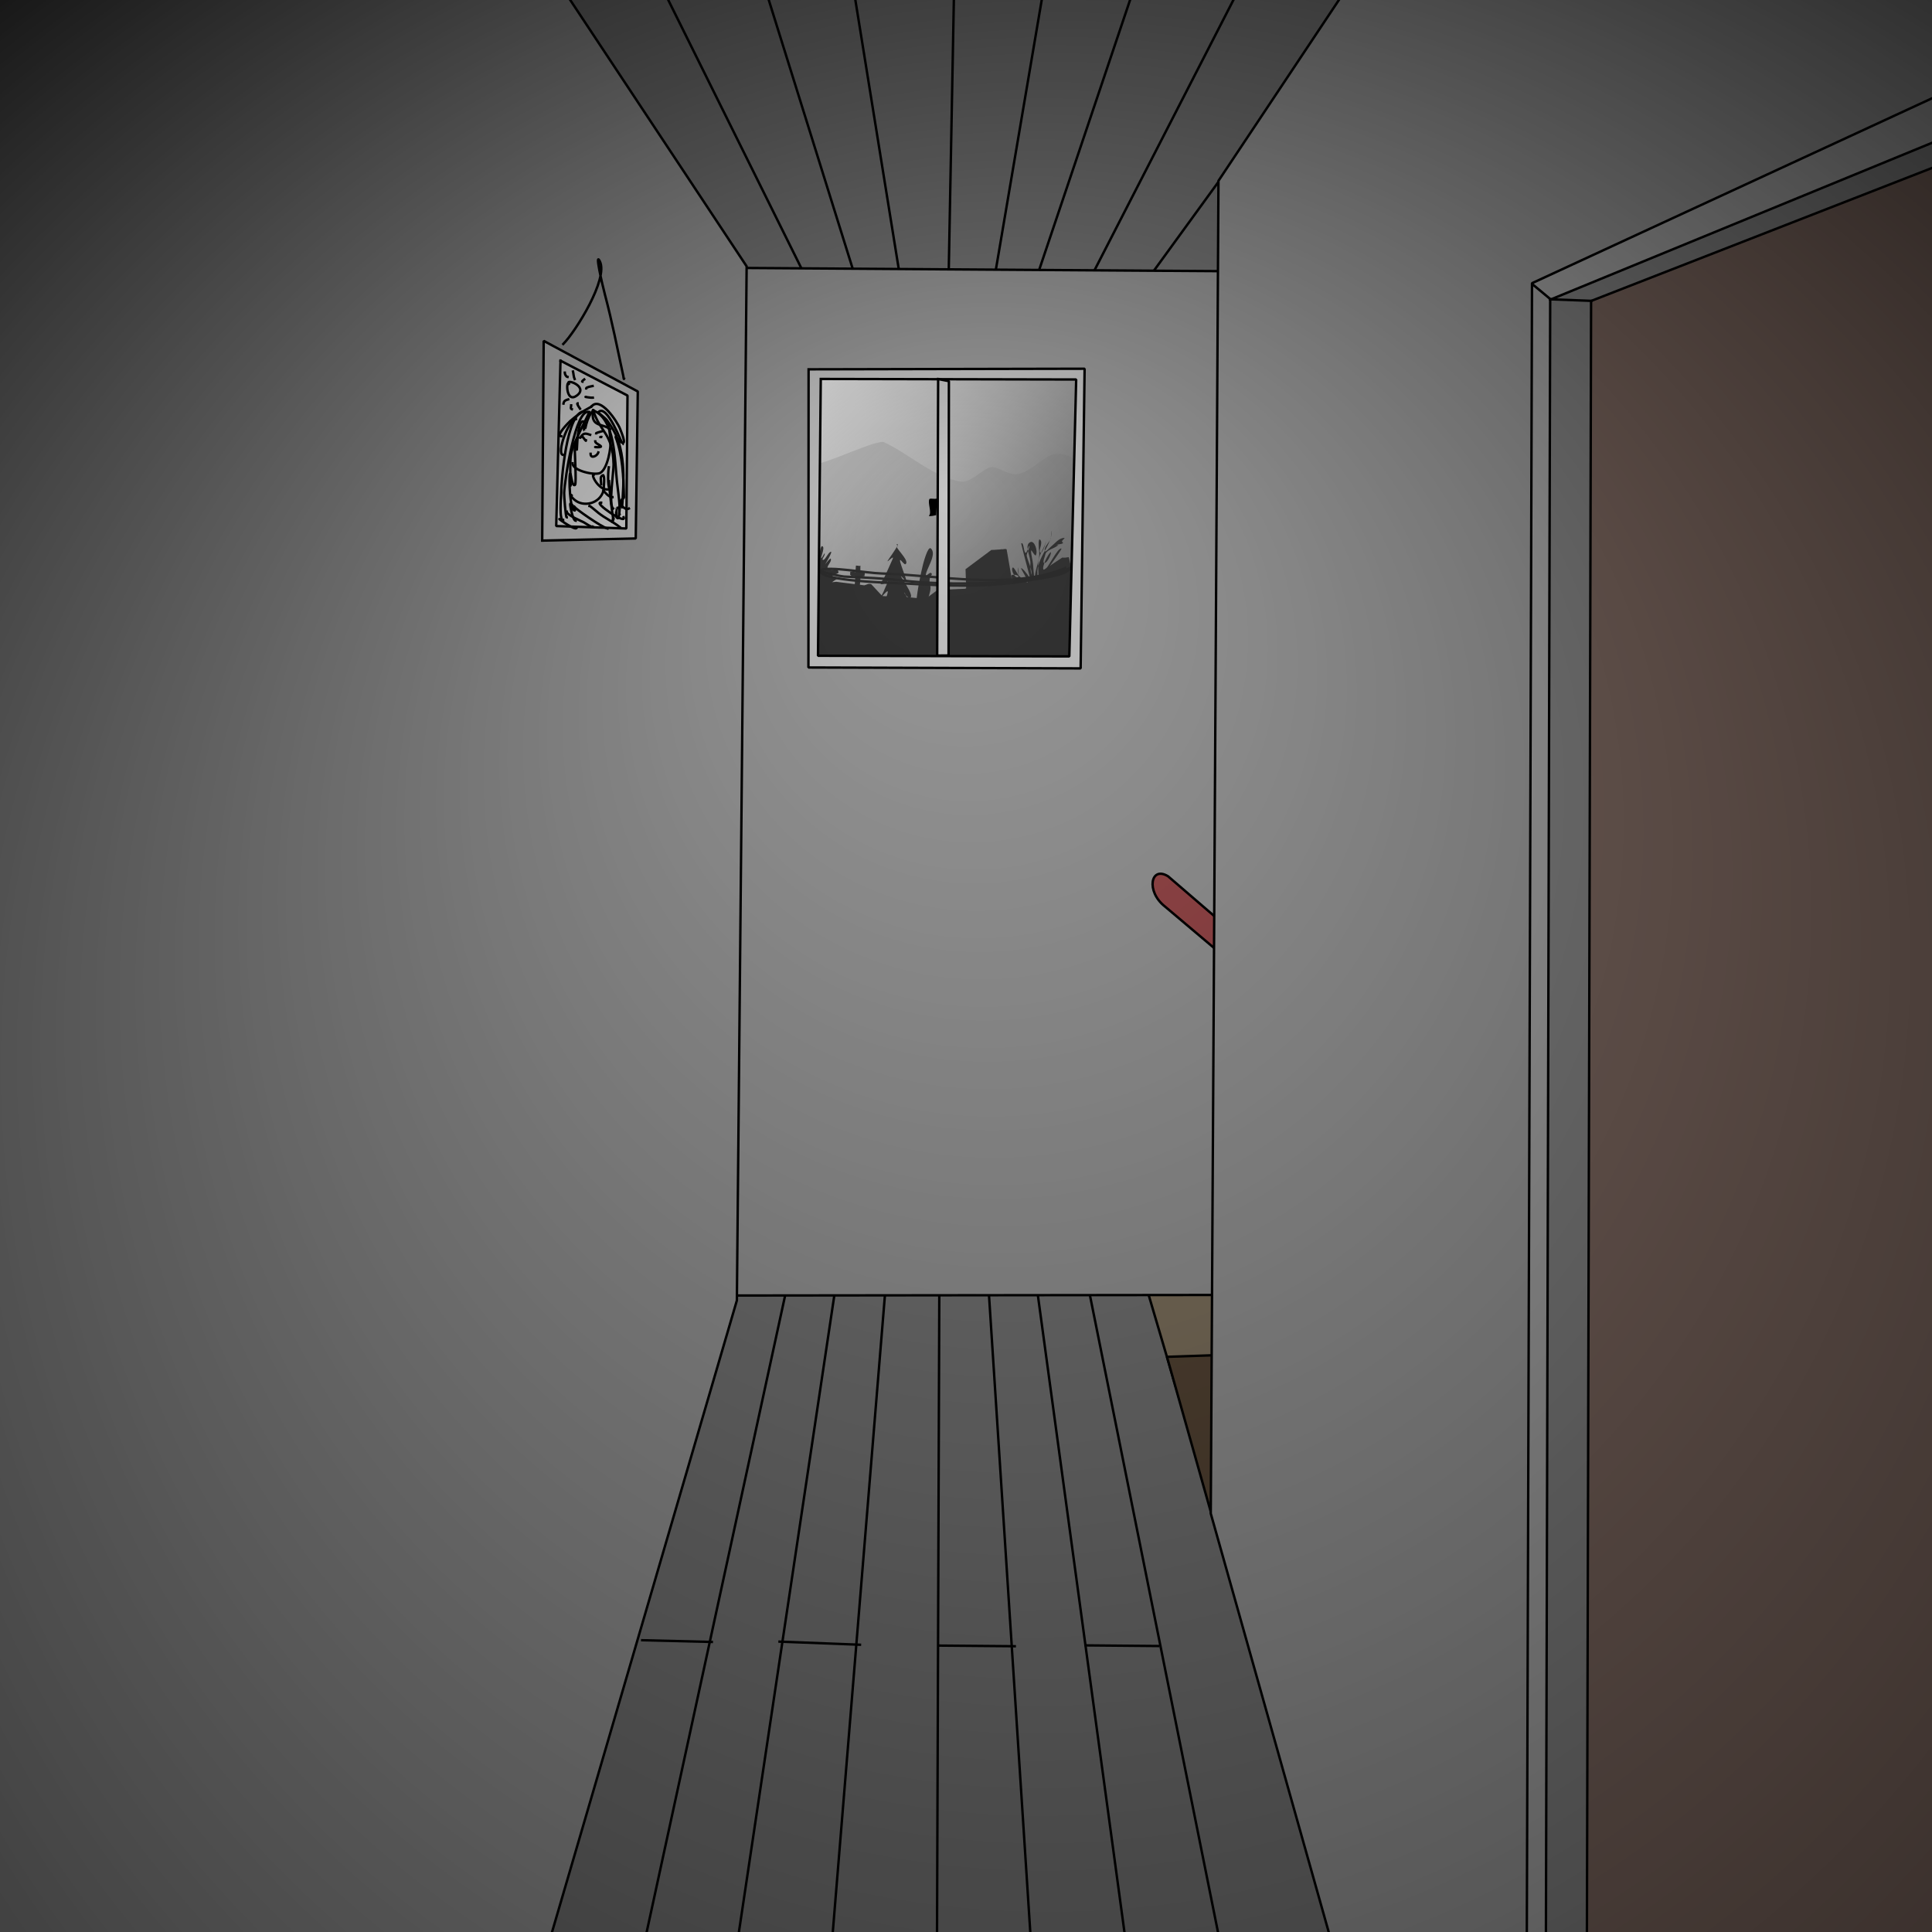 <?xml version="1.0" standalone="no"?>
<!DOCTYPE svg PUBLIC "-//W3C//DTD SVG 20010904//EN" "http://www.w3.org/TR/2001/REC-SVG-20010904/DTD/svg10.dtd">
<!-- Created using Krita: https://krita.org -->
<svg xmlns="http://www.w3.org/2000/svg" 
    xmlns:xlink="http://www.w3.org/1999/xlink"
    xmlns:krita="http://krita.org/namespaces/svg/krita"
    xmlns:sodipodi="http://sodipodi.sourceforge.net/DTD/sodipodi-0.dtd"
    width="600pt"
    height="600pt"
    viewBox="0 0 600 600">
<defs>
  <linearGradient id="gradient0" gradientUnits="objectBoundingBox" x1="0" y1="0" x2="1" y2="1" spreadMethod="pad">
   <stop stop-color="#ebebeb" offset="0" stop-opacity="1"/>
   <stop stop-color="#525252" offset="1" stop-opacity="1"/>
  </linearGradient>
  <radialGradient id="gradient1" gradientUnits="objectBoundingBox" cx="0.619" cy="0.887" fx="0.49" fy="0.257" r="1.165" spreadMethod="pad">
   <stop stop-color="#000000" offset="0" stop-opacity="0"/>
   <stop stop-color="#000000" offset="1" stop-opacity="1"/>
  </radialGradient>
 </defs>
<path id="shape0" transform="matrix(1 0 0 1 155.768 -12.174)" fill="#787878" fill-rule="evenodd" stroke="#000000" stroke-width="0.75" stroke-linecap="square" stroke-linejoin="bevel" d="M0 0L71.14 108.971L228.447 106.246L291.01 3.989L0 0" sodipodi:nodetypes="ccccc"/><path id="shape01" transform="matrix(1 0 0 1 151.953 390.291)" fill="#787878" fill-rule="evenodd" stroke="#000000" stroke-width="0.75" stroke-linecap="square" stroke-linejoin="bevel" d="M57.883 0L204.159 7.589L262.833 214.926L0 219.699Z" sodipodi:nodetypes="ccccc"/><path id="shape01" transform="translate(356.177, 399.805)" fill="#857863" fill-rule="evenodd" stroke="#000000" stroke-width="0.75" stroke-linecap="square" stroke-linejoin="bevel" d="M21.461 73.223L0 0.494L25.692 0L21.461 73.223" sodipodi:nodetypes="cccc"/><path id="shape1" transform="translate(362.414, 420.546)" fill="#594837" fill-rule="evenodd" stroke="#000000" stroke-width="0.75" stroke-linecap="square" stroke-linejoin="bevel" d="M0 0.832L24.364 0L14.311 51.462Z" sodipodi:nodetypes="cccc"/><path id="shape2" transform="translate(290.959, 176.3)" fill="none" stroke="#000000" stroke-width="0.75" stroke-linecap="square" stroke-linejoin="miter" stroke-miterlimit="2" d="M1.551 0L0 435.997" sodipodi:nodetypes="cc"/><path id="shape3" transform="translate(228.056, 178.18)" fill="none" stroke="#000000" stroke-width="0.75" stroke-linecap="square" stroke-linejoin="miter" stroke-miterlimit="2" d="M64.643 0L0 431.296" sodipodi:nodetypes="cc"/><path id="shape4" transform="translate(198.814, 177.428)" fill="none" stroke="#000000" stroke-width="0.75" stroke-linecap="square" stroke-linejoin="miter" stroke-miterlimit="2" d="M93.932 0L0 431.86" sodipodi:nodetypes="cc"/><path id="shape5" transform="translate(258.473, 176.394)" fill="none" stroke="#000000" stroke-width="0.75" stroke-linecap="square" stroke-linejoin="miter" stroke-miterlimit="2" d="M34.837 0L0 425.56" sodipodi:nodetypes="cc"/><path id="shape6" transform="translate(292.134, 180.202)" fill="none" stroke="#000000" stroke-width="0.75" stroke-linecap="square" stroke-linejoin="miter" stroke-miterlimit="2" d="M0 0L58.625 431.249" sodipodi:nodetypes="cc"/><path id="shape7" transform="translate(292.51, 176.535)" fill="none" stroke="#000000" stroke-width="0.75" stroke-linecap="square" stroke-linejoin="miter" stroke-miterlimit="2" d="M0 0L27.832 429.322" sodipodi:nodetypes="cc"/><path id="shape8" transform="translate(292.934, 175.689)" fill="none" stroke="#000000" stroke-width="0.75" stroke-linecap="square" stroke-linejoin="miter" stroke-miterlimit="2" d="M0 0L87.209 433.741" sodipodi:nodetypes="cc"/><path id="shape9" transform="translate(199.448, 509.39)" fill="none" stroke="#000000" stroke-width="0.75" stroke-linecap="square" stroke-linejoin="miter" stroke-miterlimit="2" d="M0 0L21.608 0.532" sodipodi:nodetypes="cc"/><path id="shape10" transform="translate(242.099, 509.822)" fill="none" stroke="#000000" stroke-width="0.75" stroke-linecap="square" stroke-linejoin="miter" stroke-miterlimit="2" d="M0 0L24.966 0.964" sodipodi:nodetypes="cc"/><path id="shape11" transform="translate(291.897, 511.052)" fill="none" stroke="#000000" stroke-width="0.75" stroke-linecap="square" stroke-linejoin="miter" stroke-miterlimit="2" d="M0 0L23.237 0.199" sodipodi:nodetypes="cc"/><path id="shape12" transform="translate(337.241, 510.986)" fill="none" stroke="#000000" stroke-width="0.75" stroke-linecap="square" stroke-linejoin="miter" stroke-miterlimit="2" d="M0 0L22.406 0.2" sodipodi:nodetypes="cc"/><path id="shape13" transform="translate(292.914, -11.206)" fill="none" stroke="#000000" stroke-width="0.75" stroke-linecap="square" stroke-linejoin="miter" stroke-miterlimit="2" d="M0 186.477L3.526 0" sodipodi:nodetypes="cc"/><path id="shape14" transform="translate(234.994, -12.029)" fill="none" stroke="#000000" stroke-width="0.75" stroke-linecap="square" stroke-linejoin="miter" stroke-miterlimit="2" d="M58.414 187.041L0 0" sodipodi:nodetypes="cc"/><path id="shape15" transform="translate(204.248, -6.622)" fill="none" stroke="#000000" stroke-width="0.75" stroke-linecap="square" stroke-linejoin="miter" stroke-miterlimit="2" d="M91.84 185.09L0 0" sodipodi:nodetypes="cc"/><path id="shape16" transform="translate(264.025, -10.007)" fill="none" stroke="#000000" stroke-width="0.75" stroke-linecap="square" stroke-linejoin="miter" stroke-miterlimit="2" d="M30.394 188.427L0 0" sodipodi:nodetypes="cc"/><path id="shape17" transform="translate(292.585, -13.416)" fill="none" stroke="#000000" stroke-width="0.75" stroke-linecap="square" stroke-linejoin="miter" stroke-miterlimit="2" d="M0 186.735L62.88 0" sodipodi:nodetypes="cc"/><path id="shape18" transform="translate(292.75, -11.794)" fill="none" stroke="#000000" stroke-width="0.75" stroke-linecap="square" stroke-linejoin="miter" stroke-miterlimit="2" d="M0 187.487L96.353 0" sodipodi:nodetypes="cc"/><path id="shape19" transform="translate(293.737, -5.847)" fill="none" stroke="#000000" stroke-width="0.75" stroke-linecap="square" stroke-linejoin="miter" stroke-miterlimit="2" d="M0 180.976L30.77 0" sodipodi:nodetypes="cc"/><path id="shape20" transform="translate(292.85, -11.674)" fill="none" stroke="#000000" stroke-width="0.75" stroke-linecap="square" stroke-linejoin="miter" stroke-miterlimit="2" d="M0 185.889L135.068 0" sodipodi:nodetypes="cc"/><path id="shape02" transform="matrix(1 0 0 1 208.266 83.093)" fill="#9b9b9b" fill-rule="evenodd" stroke="#000000" stroke-width="0.75" stroke-linecap="square" stroke-linejoin="bevel" d="M3.145 0L0 319.261L181.683 319.059L200.325 1.324L3.145 0" sodipodi:nodetypes="ccccc"/><path id="shape011" transform="matrix(1 0 0 1 -11.004 -12.853)" fill="#9b9b9b" fill-rule="evenodd" stroke="#000000" stroke-width="0.75" stroke-linecap="square" stroke-linejoin="bevel" d="M179.579 0L242.877 95.563L239.846 416.711L179.779 621.978L0 625.834L3.324 0.664L179.579 0" sodipodi:nodetypes="ccccccc"/><path id="shape02" transform="matrix(1 0 0 1 357.944 271.349)" fill="#9b494b" fill-rule="evenodd" stroke="#000000" stroke-width="0.75" stroke-linecap="square" stroke-linejoin="bevel" d="M4.833 0.807L34.189 26.09L33.65 35.345L3.853 10.182C-2.164 5.476 -0.59 -2.577 4.833 0.807Z" sodipodi:nodetypes="ccccc"/><path id="shape11" transform="matrix(1 0 0 1 376.013 -11.323)" fill="#9b9b9b" fill-rule="evenodd" stroke="#000000" stroke-width="0.75" stroke-linecap="square" stroke-linejoin="bevel" d="M43.614 5.585L2.393 67.474L0 481.36L41.354 628.095L243.272 628.029L233.831 0L43.614 5.585" sodipodi:nodetypes="ccccccc"/><path id="shape03" transform="translate(474.115, 24.453)" fill="#a9a9a9" fill-rule="evenodd" stroke="#000000" stroke-width="0.75" stroke-linecap="square" stroke-linejoin="bevel" d="M0 592.991L1.663 63.495L139.022 0L140.485 594.188L0 592.991" sodipodi:nodetypes="ccccc"/><path id="shape12" transform="translate(480.099, 41.141)" fill="#848484" fill-rule="evenodd" stroke="#000000" stroke-width="0.75" stroke-linecap="square" stroke-linejoin="bevel" d="M0 559.216L1.329 51.926L127.719 0L126.257 571.515L0 559.216" sodipodi:nodetypes="ccccc"/><path id="shape21" transform="translate(492.798, 47.789)" fill="#7c675f" fill-rule="evenodd" stroke="#000000" stroke-width="0.75" stroke-linecap="square" stroke-linejoin="bevel" d="M0 564.203L1.329 45.676L118.412 0L119.475 559.947Z" sodipodi:nodetypes="ccccc"/><path id="shape31" transform="translate(481.349, 92.951)" fill="none" stroke="#000000" stroke-width="0.75" stroke-linecap="square" stroke-linejoin="miter" stroke-miterlimit="2" d="M0 0L12.865 0.482" sodipodi:nodetypes="cc"/><path id="shape41" transform="translate(476.114, 88.43)" fill="none" stroke="#000000" stroke-width="0.75" stroke-linecap="square" stroke-linejoin="miter" stroke-miterlimit="2" d="M5.219 4.338L0 0" sodipodi:nodetypes="cc"/><path id="shape04" transform="translate(252.489, 115.789)" fill="url(#gradient0)" fill-rule="evenodd" stroke-opacity="0" stroke="#000000" stroke-width="0" stroke-linecap="square" stroke-linejoin="bevel" d="M0 89.701L0.635 0L82.249 0.494L81.685 90.03L0 89.701" sodipodi:nodetypes="ccccc"/><path id="shape13" transform="translate(251.697, 137.254)" fill="#7e7e7e" fill-opacity="0.243" fill-rule="evenodd" stroke-opacity="0" stroke="#000000" stroke-width="0" stroke-linecap="square" stroke-linejoin="bevel" d="M0 56.089C1.11022e-16 56.397 1.206 6.783 1.63 6.783C5.119 6.783 20.708 -0.927 22.881 0.093C30.712 3.769 37.409 10.368 46.209 12.26C49.792 13.03 52.8 8.681 55.958 7.847C57.849 7.347 61.528 10.409 64.144 10.024C67.93 9.467 71.175 5.767 74.557 4.132C76.798 3.048 80.947 4.05 82.602 6.035C83.008 6.522 81.206 53.946 81.246 53.828" sodipodi:nodetypes="ccccccccc"/><path id="shape05" transform="translate(252.794, 170.497)" fill="#333333" fill-rule="evenodd" stroke-opacity="0" stroke="#000000" stroke-width="0" stroke-linecap="square" stroke-linejoin="bevel" d="M0 35.212L1.236 10.738L6.904 10.189L15.63 11.286L16.86 10.854L16.993 10.854L17.059 10.837L17.292 10.837L17.358 10.821L17.758 10.92L21.131 14.527L21.198 14.527L21.265 14.594L21.314 14.594L21.364 14.627L23.525 14.727L23.907 14.71L25.038 14.71L25.802 14.644L32.7 15.309L32.85 15.292L33.814 15.325L34.395 15.258L34.578 15.258L34.927 15.192L34.994 15.192L35.044 15.175L35.094 15.109L35.16 15.109L38.568 12.549L38.584 12.549L38.684 12.499L42.357 12.566L42.789 12.533L46.895 12.35L46.928 12.35L47.011 12.283L47.078 12.283L47.144 12.25L47.178 12.25L47.261 12.184L47.261 12.167L47.061 6.266L47.094 6.25L55.089 0.283L55.605 0.283L55.821 0.266L56.004 0.266L56.552 0.216L56.768 0.216L56.951 0.183L57.151 0.183L57.35 0.166L57.616 0.166L58.114 0.083L58.613 0.083L59.145 0L59.66 0L59.677 0.033L59.793 0.1L59.827 0.1L61.555 10.056L61.588 10.056L61.605 10.122L61.638 10.122L63.932 10.521L64.132 10.488L64.314 10.488L64.597 10.438L64.963 10.438L65.378 10.389L66.242 10.422L66.409 10.405L69.301 10.638L69.351 10.621L69.4 10.621L69.4 10.604L69.417 10.588L69.434 10.588L69.484 10.538L70.065 7.114L70.082 7.114L70.115 7.097L70.148 7.031L70.182 7.031L70.182 6.981L70.232 6.981L70.265 6.964L70.281 6.964L70.315 6.948L70.531 6.948L70.581 6.898L70.714 6.898L77.046 2.693L77.878 2.693L78.06 2.676L78.227 2.676L78.542 2.61L78.675 2.61L78.842 2.56L79.008 2.56L79.008 2.543L79.124 2.543L79.806 5.435L79.739 34.368" sodipodi:nodetypes="ccccccccccccccccccccccccccccccccccccccccccccccccccccccccccccccccccccccccccccccccccccccccccccccccccccccccc"/><path id="shape14" transform="translate(264.019, 175.65)" fill="#333333" fill-rule="evenodd" stroke-opacity="0" stroke="#000000" stroke-width="0" stroke-linecap="square" stroke-linejoin="bevel" d="M0.594 16.048L0.711 16.214L0.711 16.281L1.612 3.358L1.629 3.341L1.629 3.374L1.463 3.324L1.429 3.274L0.333 3.125L0.2 2.975L0.166 2.975L0.166 2.959L0.133 2.959L0.133 2.925L0.033 2.925L0 2.959L0.033 2.011L0.033 1.945L0.05 1.945L0.066 1.928L0.066 1.911L0.083 1.911L0.083 1.895L0.499 1.895L0.582 1.878L1.081 1.878L1.646 2.044L1.795 0L2.028 0L2.061 0.033L2.177 0.033L2.261 0.017L2.892 0.116L2.942 0.1L3.009 0.1L3.125 0.017L3.191 0.017L3.175 1.496L3.142 1.529L3.142 1.862L3.308 1.862L3.358 1.895L4.554 2.061L4.554 2.094L4.571 2.094L4.505 2.892L4.471 2.925L4.471 3.374L4.438 3.341L4.438 3.308L4.305 3.291L4.305 3.324L3.973 3.324L3.906 3.424L3.274 3.474L3.241 3.507L2.256 15.233L2.223 15.267L2.024 16.862L1.99 16.896L1.99 16.962L2.173 16.447" sodipodi:nodetypes="cccccccccccccccccccccccccccccccccccccccccccccccccccccccccccccc"/><path id="shape22" transform="translate(272.121, 168.961)" fill="#333333" fill-rule="evenodd" stroke-opacity="0" stroke="#000000" stroke-width="0" stroke-linecap="square" stroke-linejoin="bevel" d="M6.292 0.123C7.742 -0.746 4.891 3.219 3.932 4.611C2.3 6.978 5.952 2.771 5.062 4.727C4.204 6.614 3.392 8.501 2.503 10.379C2.18 11.06 0.851 12.456 1.605 12.456C3.842 12.456 4.527 9.374 2.253 14.833C2.219 14.916 1.448 16.322 1.522 16.396C1.738 16.611 3.804 13.645 3.566 15.033C3.203 17.156 1.583 19.152 1.073 21.199C0.905 21.875 -0.504 23.094 0.192 23.094C0.572 23.094 2.578 20.078 2.852 20.352C3.128 20.628 3.82 24.314 3.832 24.308C4.334 24.057 5.169 20.574 6.026 21.05C7.091 21.642 8.174 25.425 9.816 24.956C10.553 24.745 8.266 20.376 8.885 20.169C9.341 20.016 11.157 22.418 11.561 22.014C11.776 21.799 9.275 15.638 8.769 15.132C8.253 14.617 9.586 16.678 10.315 16.678C12.62 16.678 6.316 8.559 7.954 10.179C8.325 10.546 8.721 10.963 9.068 11.359C10.472 12.964 6.197 3.602 7.705 5.11C7.866 5.271 8.788 6.432 9.051 6.273C10.791 5.225 4.771 0.287 6.774 0.622" sodipodi:nodetypes="ccccccccccccccccccccccc"/><path id="shape32" transform="translate(314.067, 164.847)" fill="#333333" fill-rule="evenodd" stroke-opacity="0" stroke="#000000" stroke-width="0" stroke-linecap="square" stroke-linejoin="bevel" d="M6.881 29.868C7.303 31.134 7.203 27.224 7.28 26.627C7.584 24.27 7.811 21.559 8.976 19.463C10.087 17.463 12.467 14.423 14.162 12.897C15.172 11.987 18.844 10.778 17.503 10.553C16.743 10.426 14.825 12.325 14.211 11.916C13.095 11.173 16.837 7.31 15.89 8.26C15.549 8.602 9.025 18.565 8.876 17.967C8.255 15.476 10.375 13.645 12.001 12.315C12.107 12.229 14.094 10.567 13.912 10.537C12.549 10.309 9.921 14.184 10.538 12.947C10.663 12.697 15.851 5.648 15.591 5.517C14.523 4.98 11.402 11.575 10.522 12.016C8.889 12.835 10.792 8.055 12.084 6.764C12.963 5.884 11.236 10.492 10.123 9.938C9.672 9.714 10.491 7.832 10.522 7.562C10.713 5.842 13.5 5.518 14.577 4.453C14.715 4.317 13.822 4.507 13.995 4.42C14.74 4.048 16.772 4.169 15.791 3.406C15.43 3.126 16.912 2.21 16.456 2.21C14.781 2.21 13.612 3.899 12.45 4.803C11.793 5.313 10.464 7.008 10.372 6.182C10.217 4.787 11.923 3.603 12.233 2.326C12.407 1.612 12.583 -0.587 12.583 0.148C12.583 4.719 7.01 9.353 8.278 14.41C8.609 15.732 8.309 11.684 8.344 10.321C8.416 7.512 9.917 5.999 10.754 3.489C11.144 2.32 9.626 7.74 8.942 6.714C8.444 5.965 9.851 3.87 9.042 2.858C8.236 1.849 8.516 5.433 8.676 6.714C8.892 8.441 7.737 11.411 7.447 13.263C7.441 13.301 7.302 14.529 7.181 14.559C7.055 14.591 6.779 10.648 6.748 10.321C6.619 8.964 6.15 7.541 6.15 6.199C6.15 5.524 7.343 8.164 7.646 7.562C8.306 6.249 7.201 2.872 5.884 3.523C3.823 4.542 6.222 8.141 5.917 10.421C5.785 11.412 6.316 14.396 6.316 13.396C6.316 11.569 5.183 9.531 4.787 7.744C4.657 7.156 5.921 4.956 5.585 4.62C5.536 4.57 4.757 6.686 4.654 6.764C3.785 7.415 3.996 3.303 3.092 3.905C2.988 3.974 5.367 12.939 5.502 13.396C5.633 13.842 5.801 14.759 5.801 14.759C5.801 14.759 4.395 12.511 3.358 11.734C2.093 10.786 5.07 14.575 5.07 16.155C5.07 16.202 2.626 14.261 2.41 14.044C1.855 13.485 2.277 8.75 2.277 13.579C2.277 14.519 0.769 10.676 0.349 11.518C-0.144 12.506 1.38 15.075 2.161 14.293C2.674 13.78 0 13.284 0 14.011C0 16.409 6.765 17.418 5.07 19.114C5.054 19.13 3.188 17.462 3.158 17.551C2.573 19.312 5.788 20.495 6 22.338C6.23 24.333 6.869 32.929 6.915 29.851" sodipodi:nodetypes="ccccccccccccccccccccccccccccccccccccccccccccccccccccccc"/><path id="shape42" transform="translate(284.14, 170.222)" fill="#333333" fill-rule="evenodd" stroke-opacity="0" stroke="#000000" stroke-width="0" stroke-linecap="square" stroke-linejoin="bevel" d="M0.154 28.631C-0.147 28.631 0.086 22.605 0.087 22.315C0.126 16.435 1.14 10.762 2.514 5.062C2.565 4.851 4.006 -0.782 4.958 0.092C6.982 1.951 3.395 6.58 3.395 8.37C3.395 8.957 4.606 7.343 5.041 7.738C5.872 8.494 3.894 8.428 4.758 11.594C5.368 13.827 2.609 17.691 4.26 18.908C5.582 19.882 2.766 27.877 3.844 25.822" sodipodi:nodetypes="ccccccccc"/><path id="shape51" transform="translate(253.84, 169.611)" fill="#333333" fill-rule="evenodd" stroke-opacity="0" stroke="#000000" stroke-width="0" stroke-linecap="square" stroke-linejoin="bevel" d="M0.389 2.781C0.742 2.781 0.91 -0.142 1.502 0.005C2.659 0.292 0.543 4.422 1.386 3.579C1.49 3.476 2.225 2.149 2.25 2.2C2.567 2.833 1.094 4.25 1.802 4.277C2.416 4.301 3.262 2.176 4.046 1.784C5.268 1.173 1.728 6.712 2.483 5.574C2.642 5.334 3.984 3.69 4.112 3.862C4.758 4.721 2.42 6.521 3.381 7.003C6.156 8.395 5.578 5.086 6.572 8.067C6.738 8.565 4.951 8.79 4.677 9.064C4.245 9.496 6.68 9.83 6.156 10.145C3.265 11.88 5.277 10.747 4.262 14.931C3.935 16.278 -0.759 16.164 0.106 15.081" sodipodi:nodetypes="cccccccccccccc"/><path id="shape23" transform="translate(254.789, 176.273)" fill="none" stroke="#2d2d2d" stroke-width="0.75" stroke-linecap="square" stroke-linejoin="bevel" d="M0.041 0.776C-1.131 4.296 23.127 4.75 26.921 4.972C39.697 5.717 52.947 6.273 65.589 3.808C67.522 3.431 76.775 2.469 77.765 0" sodipodi:nodetypes="cccc"/><path id="shape33" transform="translate(254.83, 176.402)" fill="none" stroke="#2d2d2d" stroke-width="0.75" stroke-linecap="square" stroke-linejoin="bevel" d="M0 0.646C2.758 -0.607 14.18 1.567 18.852 1.692C35.955 2.153 59.728 6.994 75.996 0" sodipodi:nodetypes="ccc"/><path id="shape43" transform="translate(254.81, 176.273)" fill="none" stroke="#2d2d2d" stroke-width="0.75" stroke-linecap="square" stroke-linejoin="bevel" d="M0.019 0.776C-0.414 1.376 6.517 2.746 7.306 2.786C13.568 3.103 19.686 3.299 25.9 4.055C37.935 5.519 66.499 5.791 77.744 0" sodipodi:nodetypes="cccc"/><path id="shape06" transform="translate(168.382, 105.857)" fill="#c3c3c3" fill-rule="evenodd" stroke="#000000" stroke-width="0.75" stroke-linecap="square" stroke-linejoin="bevel" d="M0 62.032L0.465 0L29.686 15.724L29.055 61.367L0 62.032" sodipodi:nodetypes="ccccc"/><path id="shape15" transform="translate(172.737, 112.007)" fill="#dddddd" fill-rule="evenodd" stroke="#000000" stroke-width="0.75" stroke-linecap="square" stroke-linejoin="bevel" d="M1.33 0L22.14 10.837L21.774 52.125L0 51.361L1.33 0" sodipodi:nodetypes="ccccc"/><path id="shape24" transform="translate(174.931, 80.538)" fill="none" stroke="#000000" stroke-width="0.75" stroke-linecap="square" stroke-linejoin="bevel" d="M0 26.283C3.736 22.547 14.129 6.039 11.336 0.586C9.747 -2.518 12.04 7.554 12.932 10.925C15.156 19.329 16.829 27.765 18.65 36.256C18.659 36.297 18.78 37.495 18.882 37.087" sodipodi:nodetypes="ccccc"/><path id="shape012" transform="matrix(1 0 0 1 251.066 114.511)" fill="#c4c4c4" fill-rule="evenodd" stroke="#000000" stroke-width="0.75" stroke-linecap="square" stroke-linejoin="bevel" d="M0.049 0.183L85.767 0L84.537 93.065L0 92.782L0.049 0.183M3.832 3.178L83.15 3.344L81.023 89.344L2.967 89.145L3.832 3.178" sodipodi:nodetypes="cccccccccc"/><path id="shape21" transform="matrix(1 0 0 1 291.048 117.711)" fill="#c4c4c4" fill-rule="evenodd" stroke="#000000" stroke-width="0.75" stroke-linecap="square" stroke-linejoin="bevel" d="M0.299 0L0 85.883L3.54 85.85L3.64 0.665L0.299 0" sodipodi:nodetypes="ccccc"/><path id="shape07" transform="translate(177.812, 131.954)" fill="none" stroke="#000000" stroke-width="0.75" stroke-linecap="square" stroke-linejoin="bevel" d="M11.062 0C11.274 0 11.742 4.08 11.793 4.621C12.015 6.988 10.906 13.594 8.618 14.901C7.058 15.792 0.034 14.301 0 11.926" sodipodi:nodetypes="cccc"/><path id="shape16" transform="translate(186.393, 135.665)" fill="none" stroke="#000000" stroke-width="0.75" stroke-linecap="square" stroke-linejoin="bevel" d="M0.02 0.087C-0.082 0.117 0.226 -0.026 0.328 0.004" sodipodi:nodetypes="cc"/><path id="shape25" transform="translate(180.106, 135.361)" fill="none" stroke="#000000" stroke-width="0.75" stroke-linecap="square" stroke-linejoin="bevel" d="M0 0.565C0.175 0.769 0.37 0.175 0.573 0" sodipodi:nodetypes="cc"/><path id="shape34" transform="translate(183.413, 140.522)" fill="none" stroke="#000000" stroke-width="0.75" stroke-linecap="square" stroke-linejoin="bevel" d="M0 0.407C0 2.068 2.075 1.123 2.385 0" sodipodi:nodetypes="cc"/><path id="shape44" transform="translate(184.835, 137.073)" fill="none" stroke="#000000" stroke-width="0.75" stroke-linecap="square" stroke-linejoin="bevel" d="M0.016 0C0.016 0.603 1.43 1.057 1.777 1.521C2.12 1.978 -0.489 1.762 0.082 1.762" sodipodi:nodetypes="ccc"/><path id="shape52" transform="translate(176.867, 127.45)" fill="none" stroke="#000000" stroke-width="0.75" stroke-linecap="square" stroke-linejoin="bevel" d="M7.36 0C6.292 1.21 5.664 2.637 5.208 4.297C5.168 4.443 4.722 6.41 4.693 6.374C4.057 5.603 5.204 3.526 4.211 3.416C2.826 3.261 2.474 9.01 2.432 9.599C2.373 10.432 2.266 12.936 2.266 12.101C2.266 11.608 1.737 9.68 1.676 10.039C1.442 11.413 2.268 22.869 1.692 23.179C0.597 23.769 0.439 18.582 0.13 19.788C-0.219 21.151 0.098 30.801 1.543 31.091C2.329 31.248 0.281 28.279 0.221 29.079C0.165 29.837 1.06 34.241 1.908 34.274" sodipodi:nodetypes="cccccccccccc"/><path id="shape61" transform="translate(173.811, 126.228)" fill="none" stroke="#000000" stroke-width="0.75" stroke-linecap="square" stroke-linejoin="bevel" d="M9.901 0C9.728 0.259 6.942 1.303 3.252 4.554C2.957 4.815 -1.45 9.191 0.493 9.258" sodipodi:nodetypes="ccc"/><path id="shape71" transform="translate(183.712, 125.436)" fill="none" stroke="#000000" stroke-width="0.75" stroke-linecap="square" stroke-linejoin="bevel" d="M0 0.792C2.669 -2.506 7.955 5.411 8.868 7.773C9.386 9.116 10.84 12.569 9.499 12.045C8.694 11.73 7.209 9.564 7.513 10.374C9.625 16.009 9.911 22.378 10.064 28.957C10.079 29.584 9.242 29.319 8.976 30.528C8.625 32.117 8.732 36.627 7.829 35.274C7.601 34.932 7.611 32.426 8.003 32.19C8.027 32.176 5.662 39.47 6.707 35.456" sodipodi:nodetypes="ccccccccc"/><path id="shape81" transform="translate(184.167, 147.379)" fill="none" stroke="#000000" stroke-width="0.75" stroke-linecap="square" stroke-linejoin="bevel" d="M0.219 0C-0.878 0 2.345 5.926 5.455 4.371" sodipodi:nodetypes="cc"/><path id="shape91" transform="translate(189.114, 149.448)" fill="none" stroke="#000000" stroke-width="0.75" stroke-linecap="square" stroke-linejoin="bevel" d="M0 0C0 2.352 1.305 11.929 1.305 11.444" sodipodi:nodetypes="cc"/><path id="shape101" transform="translate(177.421, 152.407)" fill="none" stroke="#000000" stroke-width="0.75" stroke-linecap="square" stroke-linejoin="bevel" d="M9.99 0C8.815 4.122 3.677 5.162 0.989 2.792C0.773 2.602 -0.305 1.746 0.084 1.413" sodipodi:nodetypes="ccc"/><path id="shape111" transform="translate(184.075, 127.45)" fill="none" stroke="#000000" stroke-width="0.75" stroke-linecap="square" stroke-linejoin="bevel" d="M0.153 0C-0.811 5.298 3.011 3.935 5.397 5.842" sodipodi:nodetypes="cc"/><path id="shape121" transform="translate(177.104, 127.981)" fill="none" stroke="#000000" stroke-width="0.75" stroke-linecap="square" stroke-linejoin="bevel" d="M5.827 0C5.827 0.82 0.506 9.959 0.143 13.68C-0.126 16.437 0.068 19.138 0.068 21.891C0.068 22.186 -0.005 23.825 0.134 22.572" sodipodi:nodetypes="cccc"/><path id="shape131" transform="translate(175.201, 127.913)" fill="none" stroke="#000000" stroke-width="0.75" stroke-linecap="square" stroke-linejoin="bevel" d="M7.731 0.068C3.566 -1.394 0.177 21.003 0.002 25.15C-0.031 25.92 0.464 32.763 0.791 32.763" sodipodi:nodetypes="ccc"/><path id="shape141" transform="translate(174.083, 127.765)" fill="none" stroke="#000000" stroke-width="0.75" stroke-linecap="square" stroke-linejoin="bevel" d="M7.352 0C1.815 0 0.199 21.862 0.18 25.705C0.176 26.562 -0.5 33.791 0.795 33.717" sodipodi:nodetypes="ccc"/><path id="shape151" transform="translate(174.226, 130.151)" fill="none" stroke="#000000" stroke-width="0.75" stroke-linecap="square" stroke-linejoin="bevel" d="M4.633 0C2.053 0.573 -1.346 10.651 0.553 11.103" sodipodi:nodetypes="cc"/><path id="shape161" transform="translate(184.228, 127.45)" fill="none" stroke="#000000" stroke-width="0.75" stroke-linecap="square" stroke-linejoin="bevel" d="M0 0C2.187 6.998 6.083 6.932 6.324 16.788C6.374 18.806 4.742 29.607 6.175 30.467" sodipodi:nodetypes="ccc"/><path id="shape171" transform="translate(184.228, 127.45)" fill="none" stroke="#000000" stroke-width="0.75" stroke-linecap="square" stroke-linejoin="bevel" d="M0 0C6.864 2.708 6.644 15.367 7.38 22.165C7.641 24.574 8.011 26.966 8.169 29.387C8.209 29.996 7.933 32.292 8.161 32.196" sodipodi:nodetypes="cccc"/><path id="shape181" transform="translate(185.765, 128.064)" fill="none" stroke="#000000" stroke-width="0.75" stroke-linecap="square" stroke-linejoin="bevel" d="M0.008 0.001C-0.159 -0.048 2.305 1.872 2.693 2.403C4.27 4.561 5.615 6.75 6.399 9.317C7.77 13.804 7.938 18.338 7.795 22.98C7.732 25.034 7.388 31.185 7.388 29.13" sodipodi:nodetypes="ccccc"/><path id="shape191" transform="translate(185.773, 127.589)" fill="none" stroke="#000000" stroke-width="0.75" stroke-linecap="square" stroke-linejoin="bevel" d="M0 0.476C2.654 -2.615 7.426 10.369 7.571 10.341" sodipodi:nodetypes="cc"/><path id="shape201" transform="translate(188.86, 145.135)" fill="none" stroke="#000000" stroke-width="0.75" stroke-linecap="square" stroke-linejoin="bevel" d="M0.205 0C-0.124 1.971 -0.135 7.37 0.762 6.615" sodipodi:nodetypes="cc"/><path id="shape211" transform="translate(187.286, 147.653)" fill="none" stroke="#000000" stroke-width="0.75" stroke-linecap="square" stroke-linejoin="bevel" d="M0 0C0.636 0 0.216 4.021 0.125 4.754" sodipodi:nodetypes="cc"/><path id="shape22" transform="translate(186.567, 147.653)" fill="none" stroke="#000000" stroke-width="0.75" stroke-linecap="square" stroke-linejoin="bevel" d="M0.719 0C-0.411 0.21 0.129 1.468 0.129 2.759" sodipodi:nodetypes="cc"/><path id="shape23" transform="translate(173.717, 161.2)" fill="none" stroke="#000000" stroke-width="0.75" stroke-linecap="square" stroke-linejoin="bevel" d="M0.006 0C-0.204 0 5.163 3.791 5.383 2.693" sodipodi:nodetypes="cc"/><path id="shape24" transform="translate(176, 158.898)" fill="none" stroke="#000000" stroke-width="0.75" stroke-linecap="square" stroke-linejoin="bevel" d="M0 0C0 1.044 4.52 2.918 5.286 3.308C5.516 3.425 7.928 5.061 8.12 4.679" sodipodi:nodetypes="ccc"/><path id="shape25" transform="translate(178.405, 157.385)" fill="none" stroke="#000000" stroke-width="0.75" stroke-linecap="square" stroke-linejoin="bevel" d="M0.005 0C-0.251 0.238 8.535 6.426 10.253 6.748" sodipodi:nodetypes="cc"/><path id="shape26" transform="translate(183.031, 157.102)" fill="none" stroke="#000000" stroke-width="0.75" stroke-linecap="square" stroke-linejoin="bevel" d="M0 0.017C0 -0.21 2.52 1.956 2.817 2.194C4.937 3.887 7.395 4.948 9.499 6.632" sodipodi:nodetypes="ccc"/><path id="shape27" transform="translate(186.224, 156.099)" fill="none" stroke="#000000" stroke-width="0.75" stroke-linecap="square" stroke-linejoin="bevel" d="M0.455 0.006C-2.314 -0.246 8.507 7.112 7.461 4.536" sodipodi:nodetypes="cc"/><path id="shape28" transform="translate(187.411, 152.407)" fill="none" stroke="#000000" stroke-width="0.75" stroke-linecap="square" stroke-linejoin="bevel" d="M0 0C0.354 0.36 1.644 2.039 2.784 1.995" sodipodi:nodetypes="cc"/><path id="shape29" transform="translate(193.153, 157.194)" fill="none" stroke="#000000" stroke-width="0.75" stroke-linecap="square" stroke-linejoin="bevel" d="M0 0C0.604 0.422 1.269 1.24 2.144 0.74" sodipodi:nodetypes="cc"/><path id="shape30" transform="translate(176.16, 118.605)" fill="none" stroke="#000000" stroke-width="0.75" stroke-linecap="square" stroke-linejoin="bevel" d="M0.363 0.393C-0.359 0.152 -0.253 6.68 3.023 4.208C6.751 1.394 -0.761 -1.221 0.488 0.609" sodipodi:nodetypes="ccc"/><path id="shape31" transform="translate(181.834, 123.261)" fill="none" stroke="#000000" stroke-width="0.75" stroke-linecap="square" stroke-linejoin="bevel" d="M0.009 0C-0.149 0 1.849 0.325 2.269 0.241" sodipodi:nodetypes="cc"/><path id="shape32" transform="translate(182.042, 119.887)" fill="none" stroke="#000000" stroke-width="0.75" stroke-linecap="square" stroke-linejoin="bevel" d="M0 0.731C0 0.341 1.64 0.075 1.995 0" sodipodi:nodetypes="cc"/><path id="shape33" transform="translate(180.781, 117.834)" fill="none" stroke="#000000" stroke-width="0.75" stroke-linecap="square" stroke-linejoin="bevel" d="M0.097 0.698C-0.28 0.664 0.555 0.076 0.654 0" sodipodi:nodetypes="cc"/><path id="shape34" transform="translate(177.953, 115.382)" fill="none" stroke="#000000" stroke-width="0.75" stroke-linecap="square" stroke-linejoin="bevel" d="M0.507 2.319C0.175 1.616 0.19 0.761 0 0" sodipodi:nodetypes="cc"/><path id="shape35" transform="translate(175.402, 115.731)" fill="none" stroke="#000000" stroke-width="0.75" stroke-linecap="square" stroke-linejoin="bevel" d="M0.848 1.33C0.36 1.241 0 0.462 0 0" sodipodi:nodetypes="cc"/><path id="shape36" transform="translate(174.994, 124.042)" fill="none" stroke="#000000" stroke-width="0.75" stroke-linecap="square" stroke-linejoin="bevel" d="M1.463 0C0.707 0.226 0.143 0.399 0 1.288" sodipodi:nodetypes="cc"/><path id="shape37" transform="translate(177.289, 125.895)" fill="none" stroke="#000000" stroke-width="0.75" stroke-linecap="square" stroke-linejoin="bevel" d="M0.09 0C0.09 0.441 -0.215 1.017 0.298 1.188" sodipodi:nodetypes="cc"/><path id="shape38" transform="translate(179.281, 125.272)" fill="none" stroke="#000000" stroke-width="0.75" stroke-linecap="square" stroke-linejoin="bevel" d="M0.085 0C-0.286 0.046 0.673 1.403 0.841 1.646" sodipodi:nodetypes="cc"/><path id="shape39" transform="translate(180.679, 135.361)" fill="none" stroke="#000000" stroke-width="0.75" stroke-linecap="square" stroke-linejoin="bevel" d="M1.305 1.388C1.43 2.01 0.467 0.43 0 0" sodipodi:nodetypes="cc"/><path id="shape40" transform="translate(180.679, 134.675)" fill="none" stroke="#000000" stroke-width="0.75" stroke-linecap="square" stroke-linejoin="bevel" d="M0 0.687C0.532 -0.179 1.261 -0.147 2.593 0.346" sodipodi:nodetypes="cc"/><path id="shape41" transform="translate(185.133, 133.841)" fill="none" stroke="#000000" stroke-width="0.75" stroke-linecap="square" stroke-linejoin="bevel" d="M0 0.706C0 0.59 2.002 0.022 2.169 0" sodipodi:nodetypes="cc"/><path id="shape42" transform="translate(288.475, 154.575)" fill="#000000" fill-rule="evenodd" stroke-opacity="0" stroke="#000000" stroke-width="0" stroke-linecap="square" stroke-linejoin="bevel" d="M2.575 0C2.575 0.727 0.375 -0.015 0.148 0.44C-0.437 1.614 0.964 4.619 0.056 5.527C-0.469 6.052 3.018 5.327 2.275 5.327" sodipodi:nodetypes="cccc"/><rect id="shape08" fill="url(#gradient1)" fill-rule="evenodd" stroke-opacity="0" stroke="#000000" stroke-width="0" stroke-linecap="square" stroke-linejoin="bevel" width="600" height="600"/>
</svg>
